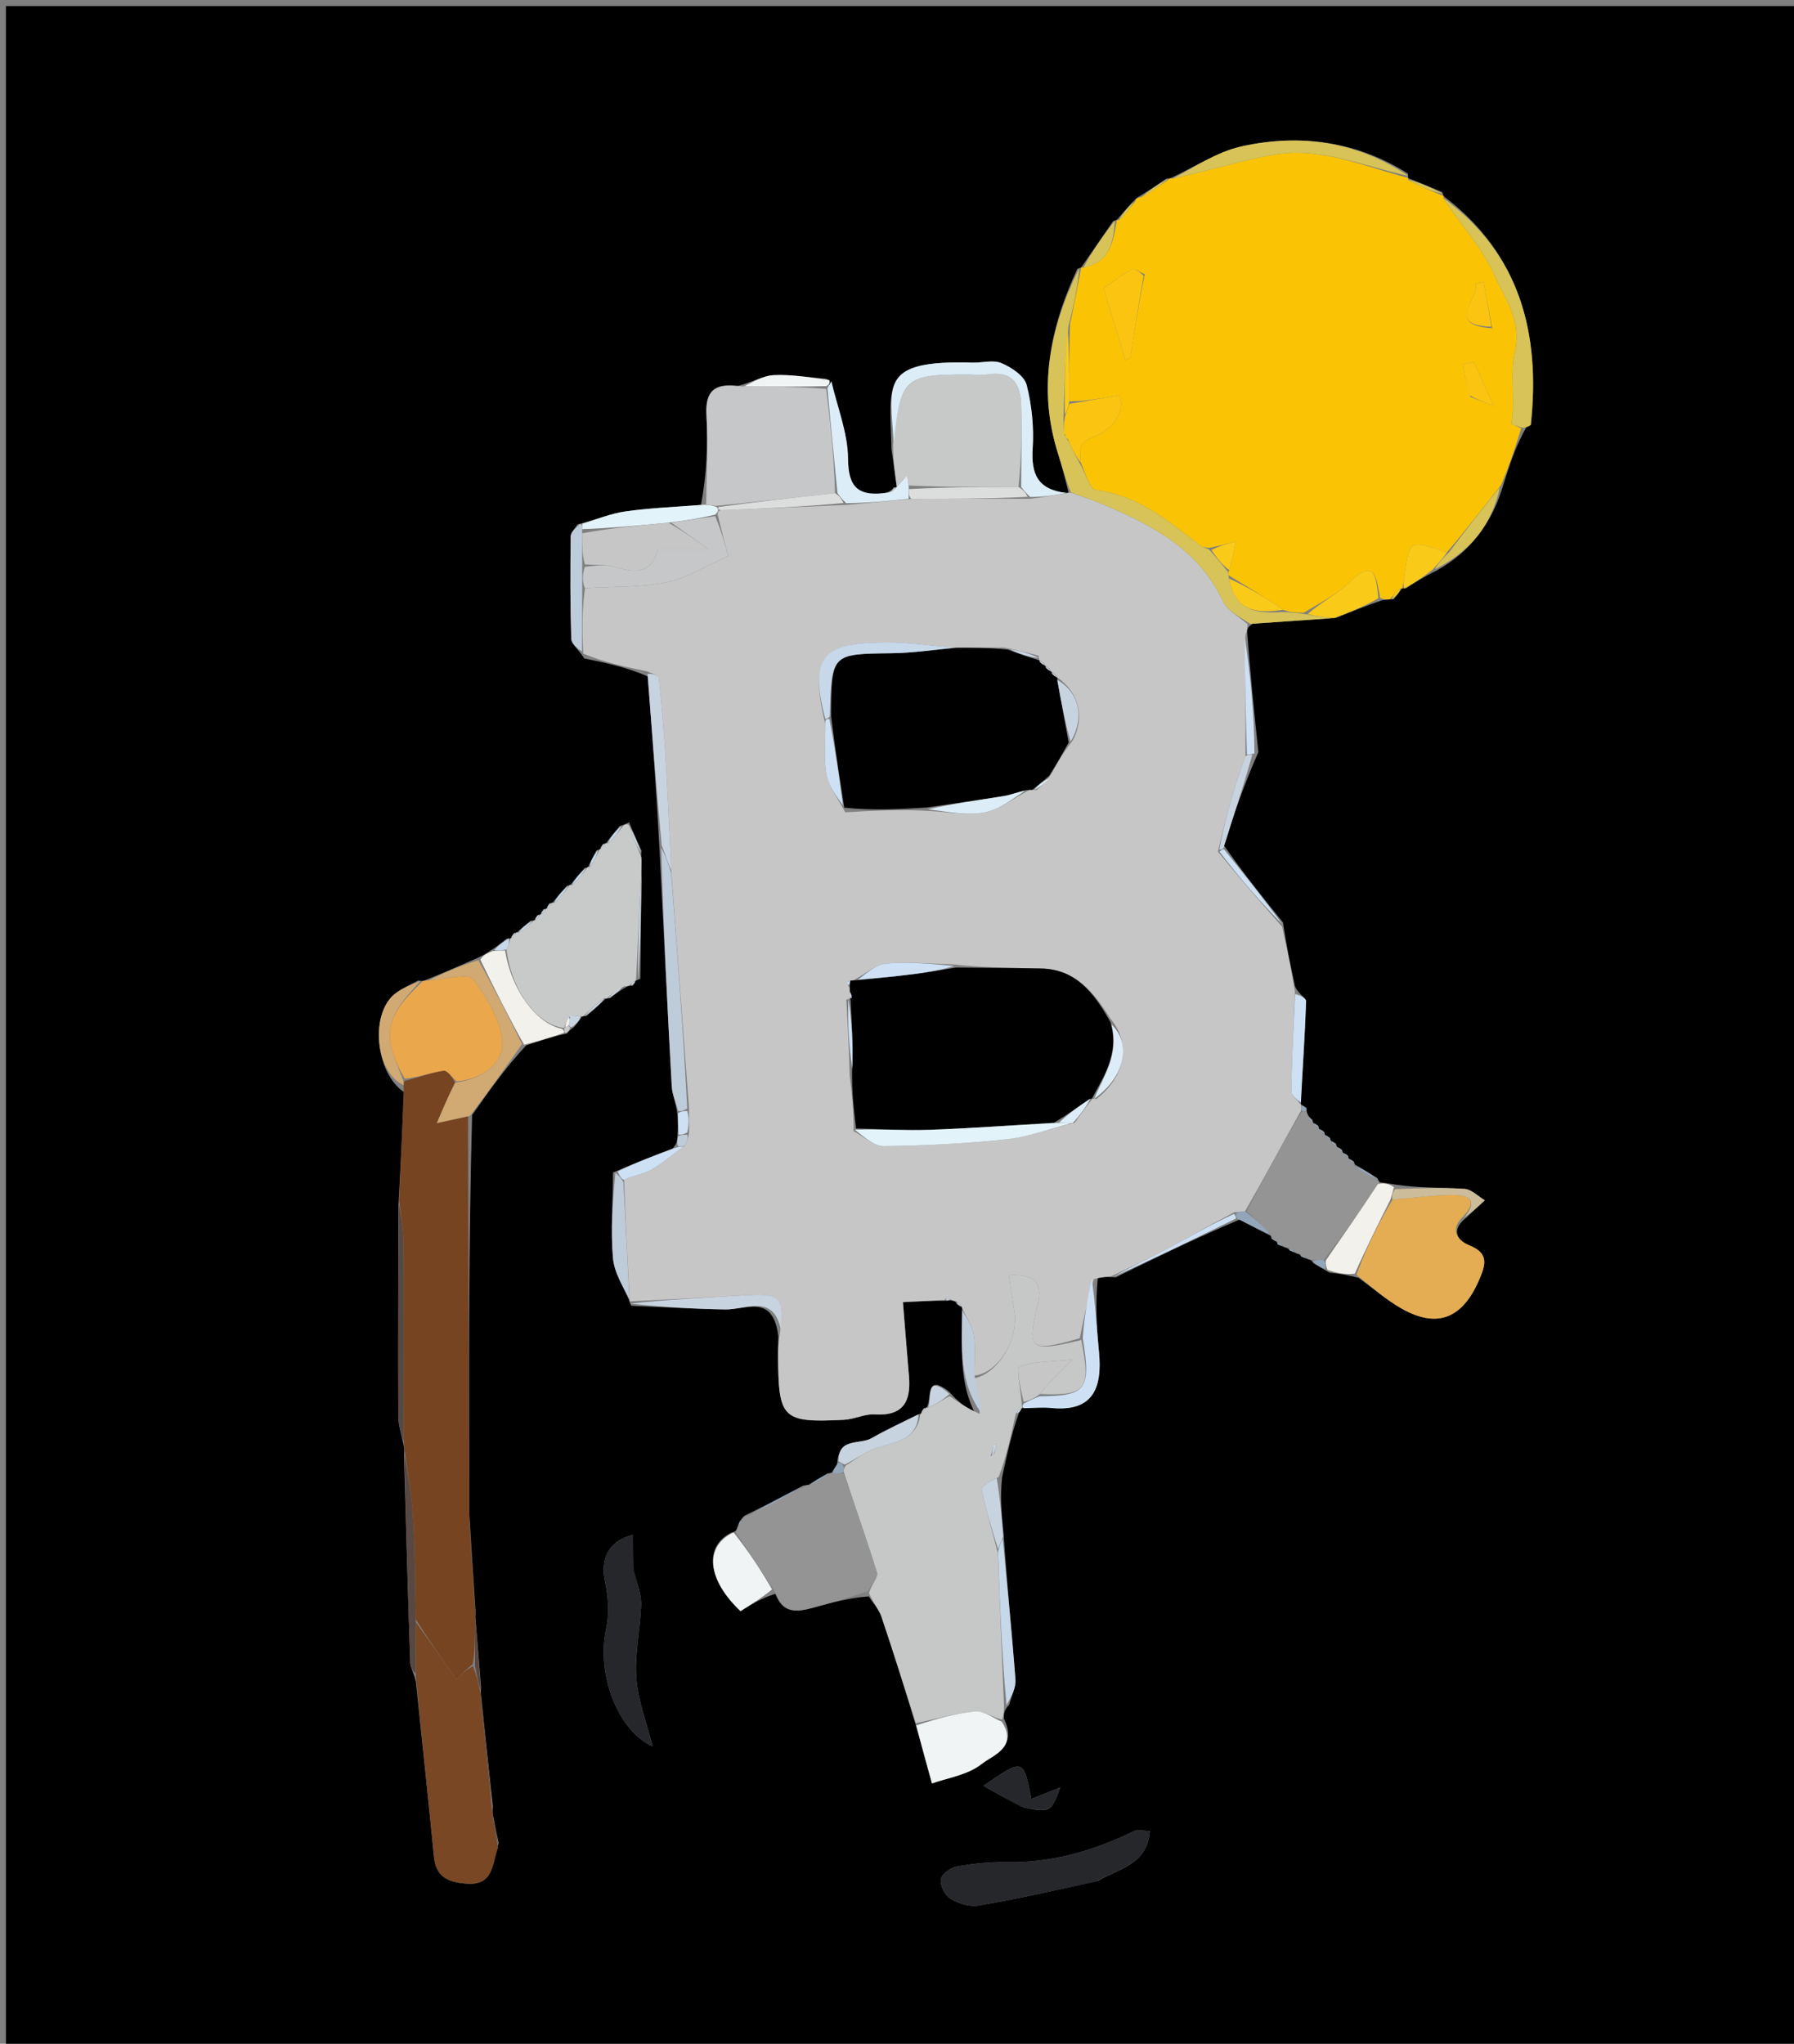<svg version="1.1" id="Layer_1" xmlns="http://www.w3.org/2000/svg" xmlns:xlink="http://www.w3.org/1999/xlink" x="0px" y="0px"
	 width="100%" viewBox="0 0 302 344" enable-background="new 0 0 302 344" xml:space="preserve">
<rect x="0" y="0" width="302" height="344" fill="#808080" stroke="none"/>
<path fill="#000000" opacity="1" stroke="none" 
	d="
M1,134 
	C1,89.35 1,45.201 1,1.026 
	C101.611,1.026 202.221,1.026 302.916,1.026 
	C302.916,115.566 302.916,230.132 302.916,344.849 
	C202.333,344.849 101.667,344.849 1,344.849 
	C1,274.779 1,204.639 1,134 
M215.105,209.485 
	C215.397,209.594 215.689,209.702 216.402,209.992 
	C216.402,209.992 216.86,210.024 217.092,210.483 
	C217.388,210.603 217.685,210.723 218.374,211.023 
	C218.374,211.023 218.806,211.037 219.056,211.518 
	C219.37,211.636 219.685,211.755 220.389,212.032 
	C220.389,212.032 220.81,212.047 221.109,212.617 
	C221.785,213.023 222.462,213.43 223.807,214.199 
	C225.256,214.372 226.705,214.546 228.73,215.095 
	C231.092,216.809 233.326,218.747 235.841,220.194 
	C241.881,223.668 246.188,221.971 249.001,215.408 
	C250.074,212.905 250.725,210.955 247.309,209.595 
	C245.577,208.906 243.988,207.19 246.837,204.941 
	C247.877,203.969 248.918,202.997 249.959,202.025 
	C248.817,201.355 247.709,200.185 246.528,200.106 
	C242.725,199.852 238.895,200 234.762,199.37 
	C233.856,199.223 232.95,199.076 232.151,198.965 
	C232.151,198.965 232.194,198.86 231.85,198.286 
	C230.58,197.491 229.311,196.695 228.02,195.974 
	C228.02,195.974 228.096,195.989 227.893,195.489 
	C227.598,195.296 227.303,195.103 227.008,194.991 
	C227.008,194.991 227.089,194.988 226.903,194.48 
	C226.605,194.292 226.308,194.104 226.009,193.992 
	C226.009,193.992 226.085,193.99 225.886,193.496 
	C225.593,193.309 225.3,193.122 225.001,192.999 
	C225.001,192.999 225.064,192.99 224.888,192.489 
	C224.596,192.304 224.304,192.119 224.002,191.998 
	C224.002,191.998 224.066,191.99 223.868,191.5 
	C223.582,191.305 223.296,191.11 223.009,190.99 
	C223.009,190.99 223.083,190.987 222.894,190.483 
	C222.599,190.29 222.305,190.097 222.01,189.99 
	C222.01,189.99 222.095,189.987 221.914,189.471 
	C221.614,189.279 221.314,189.086 221.009,188.988 
	C221.009,188.988 221.104,188.99 220.911,188.465 
	C220.621,188.236 220.331,188.007 220.048,187.389 
	C220.048,187.389 219.909,187.026 219.952,186.486 
	C219.666,186.286 219.38,186.087 219.012,185.912 
	C219.012,185.912 219.028,185.996 218.961,185.136 
	C219.292,179.602 219.679,174.07 219.868,168.531 
	C219.886,167.995 218.68,167.417 218.01,166.045 
	C217.29,162.697 216.571,159.348 215.987,155.281 
	C212.674,151.175 209.361,147.069 205.978,142.214 
	C207.688,137.163 209.399,132.112 211.831,126.595 
	C211.152,120.081 210.473,113.568 209.957,106.399 
	C209.973,105.949 209.988,105.499 210.929,104.97 
	C215.332,104.667 219.735,104.364 224.889,104.009 
	C227.275,103.038 229.662,102.067 232.699,101.015 
	C233.13,100.958 233.561,100.9 234.593,100.874 
	C235.092,100.267 235.591,99.66 236.012,99.021 
	C236.012,99.021 236.053,99.094 236.736,98.998 
	C238.179,98.054 239.622,97.11 241.793,96.053 
	C247.463,92.913 251.169,88.239 253.166,81.284 
	C254.136,78.227 255.105,75.169 256.918,71.951 
	C257.189,71.785 257.679,71.643 257.7,71.451 
	C259.334,56.134 255.887,42.744 242.996,33.005 
	C242.996,33.005 243.035,32.995 242.779,32.332 
	C240.862,31.523 238.945,30.715 237.02,29.979 
	C237.02,29.979 237.092,29.961 236.997,29.218 
	C228.341,23.743 218.838,22.488 209.079,24.622 
	C204.859,25.544 201.011,28.17 197.009,30.011 
	C197.009,30.011 197.022,29.997 196.322,30.087 
	C194.823,31.108 193.324,32.129 191.481,33.23 
	C191.26,33.365 191.147,33.562 190.544,34.118 
	C189.693,35.083 188.841,36.049 188.008,37.008 
	C188.008,37.008 188.014,36.989 187.375,37.23 
	C185.582,39.827 183.79,42.424 182.01,45.009 
	C182.01,45.009 182.021,44.995 181.351,45.279 
	C176.691,55.257 174.666,65.504 178.106,76.336 
	C178.783,78.468 179.323,80.644 179.861,82.873 
	C179.861,82.873 179.905,82.961 179.129,82.965 
	C174.603,82.403 173.572,79.696 173.838,75.466 
	C174.061,71.922 173.704,68.217 172.821,64.784 
	C172.43,63.267 170.277,61.841 168.602,61.126 
	C167.203,60.529 165.334,61.084 163.676,61.035 
	C147.988,60.571 149.852,64.687 150.076,75.662 
	C150.374,77.753 150.672,79.844 150.972,81.976 
	C150.972,81.976 150.935,81.972 150.427,82.071 
	C150.244,82.354 150.06,82.636 149.026,82.98 
	C144.451,83.707 142.795,82.082 142.753,77.169 
	C142.716,72.827 140.957,68.499 139.209,63.763 
	C136.221,63.522 133.22,63.004 130.25,63.145 
	C128.442,63.231 126.682,64.332 124.052,65.002 
	C120.174,64.403 118.695,65.919 118.927,69.942 
	C119.215,74.92 118.921,79.932 118.01,84.988 
	C113.778,85.327 109.522,85.489 105.324,86.073 
	C102.845,86.417 100.459,87.43 97.22,88.266 
	C96.818,88.94 96.074,89.609 96.066,90.287 
	C95.996,96.03 95.981,101.778 96.168,107.517 
	C96.197,108.405 97.336,109.257 98.368,110.831 
	C101.896,111.555 105.424,112.279 109.058,113.863 
	C109.761,123.249 110.465,132.636 111.019,142.918 
	C111.693,156.22 112.339,169.524 113.082,182.823 
	C113.161,184.239 113.805,185.624 114.069,187.809 
	C114.117,188.864 114.164,189.92 114.015,191.617 
	C113.973,192.062 113.931,192.507 113.229,193.316 
	C110.135,194.501 107.041,195.686 103.205,197.346 
	C103.154,202.146 102.779,206.974 103.184,211.735 
	C103.398,214.254 104.971,216.657 105.988,219.046 
	C105.988,219.046 105.902,219.057 106.277,219.781 
	C111.54,219.999 116.802,220.313 122.068,220.401 
	C125.606,220.461 130.108,217.725 131.015,224.861 
	C131.004,226.022 130.977,227.183 130.983,228.344 
	C131.04,238.817 131.707,239.493 142.053,238.979 
	C143.806,238.891 145.56,237.958 147.272,238.065 
	C152.084,238.368 153.375,235.85 153.017,231.666 
	C152.663,227.523 152.338,223.378 151.995,219.168 
	C154.751,219.03 156.888,218.924 159.507,218.93 
	C159.507,218.93 159.985,218.796 160.443,218.961 
	C160.443,218.961 160.928,219.014 161.091,219.525 
	C161.383,219.717 161.675,219.91 161.98,220.028 
	C161.98,220.028 161.908,220.048 161.989,220.965 
	C161.911,226.836 161.42,232.779 164.223,238.028 
	C162.764,237.012 161.306,235.996 159.797,234.279 
	C155.609,230.919 156.938,235.674 155.965,236.961 
	C155.965,236.961 155.967,236.884 155.459,237.074 
	C155.276,237.375 155.094,237.676 154.985,237.987 
	C154.985,237.987 154.947,237.923 154.29,238.2 
	C151.761,239.48 149.175,240.66 146.722,242.07 
	C144.764,243.195 141.067,241.917 140.928,246.516 
	C140.581,246.99 140.235,247.464 139.968,247.949 
	C139.968,247.949 139.947,247.872 139.282,248.019 
	C138.164,248.666 137.046,249.314 135.994,249.988 
	C135.994,249.988 135.968,249.922 135.226,250.049 
	C132.109,251.691 128.991,253.332 125.418,255.083 
	C125.122,255.262 124.975,255.524 124.509,256.071 
	C124.397,256.364 124.286,256.656 123.994,257.404 
	C123.994,257.404 123.872,257.878 123.087,257.978 
	C118.436,260.339 119.106,265.931 124.656,271.178 
	C126.419,270.08 128.177,268.986 130.616,268.24 
	C131.684,271.693 134.211,271.328 136.854,270.608 
	C139.882,269.784 142.903,268.934 146.25,268.708 
	C146.974,269.834 147.96,270.871 148.376,272.101 
	C150.391,278.052 152.253,284.055 154.294,290.796 
	C155.139,293.849 155.983,296.902 156.89,300.182 
	C159.393,299.274 162.911,298.782 165.298,296.875 
	C167.084,295.447 171.408,294.151 168.993,289.273 
	C168.997,288.531 169.001,287.789 169.871,286.963 
	C170.25,285.537 171.043,284.08 170.938,282.69 
	C170.344,274.792 169.535,266.911 168.944,258.181 
	C168.636,255.13 168.329,252.078 168.69,248.661 
	C169.455,245.097 170.219,241.533 171.5,237.857 
	C171.696,237.572 171.891,237.286 172.017,236.999 
	C172.017,236.999 172.025,237.068 172.92,236.987 
	C174.234,236.977 175.562,236.844 176.861,236.979 
	C184.123,237.732 185.558,233.494 185.004,227.609 
	C184.609,223.422 184.374,219.219 184.806,215.005 
	C185.541,214.95 186.275,214.896 187.808,214.993 
	C194.558,211.694 201.308,208.396 208.72,205.252 
	C210.463,206.207 212.205,207.162 213.967,208.034 
	C213.967,208.034 213.883,208.025 214.088,208.53 
	C214.387,208.721 214.686,208.913 214.981,209.016 
	C214.981,209.016 214.893,209.026 215.105,209.485 
M91.989,152.989 
	C91.989,152.989 91.978,152.888 91.464,153.078 
	C91.264,153.375 91.065,153.673 90.982,153.986 
	C90.982,153.986 90.966,153.869 90.447,154.057 
	C90.25,154.359 90.054,154.661 89.971,154.977 
	C89.971,154.977 89.936,154.869 89.297,155.007 
	C88.502,155.656 87.708,156.304 86.99,156.988 
	C86.99,156.988 86.984,156.904 86.471,157.089 
	C86.275,157.386 86.078,157.683 85.977,157.986 
	C85.977,157.986 85.948,157.895 85.294,158.006 
	C84.478,158.66 83.662,159.313 82.273,160.197 
	C81.772,160.527 81.27,160.857 80.088,161.37 
	C77.335,162.578 74.581,163.786 71.461,165.033 
	C71.461,165.033 71.12,165.174 70.374,165.048 
	C69.119,165.744 67.769,166.312 66.626,167.16 
	C62.229,170.423 63.122,180.527 68.012,183.824 
	C67.737,189.898 67.462,195.973 67.07,202.97 
	C67.047,214.795 66.99,226.619 67.046,238.443 
	C67.053,240.01 67.639,241.575 68.017,243.583 
	C68.017,243.583 68.107,244.021 68.004,244.949 
	C68.343,256.624 68.667,268.3 69.059,279.973 
	C69.084,280.706 69.645,281.421 70.006,283.025 
	C71.028,292.845 72.086,302.662 73.051,312.489 
	C73.378,315.819 75.212,316.744 78.352,317.033 
	C83.231,317.483 82.794,313.687 83.947,310.214 
	C83.638,308.768 83.328,307.322 82.958,305.427 
	C82.958,305.427 82.867,304.984 82.972,304.072 
	C82.327,297.988 81.681,291.904 80.976,285.407 
	C80.976,285.407 80.887,284.999 80.986,284.082 
	C80.671,280.038 80.357,275.994 80,271.993 
	C80,271.993 80.06,271.991 80.04,271.058 
	C79.705,265.98 79.369,260.901 79.004,254.908 
	C78.931,232.575 78.859,210.242 79.477,187.679 
	C82.278,183.694 85.079,179.709 88.57,175.96 
	C90.701,175.25 92.831,174.541 95.484,173.936 
	C95.678,173.656 95.871,173.376 96.616,172.875 
	C97.117,172.276 97.617,171.677 98.006,171.03 
	C98.006,171.03 98.077,171.129 98.729,170.993 
	C99.86,170.02 100.99,169.046 102.019,168.02 
	C102.019,168.02 102.066,168.123 102.714,168.002 
	C103.533,167.35 104.352,166.698 105.601,166.028 
	C105.601,166.028 105.998,165.86 106.532,165.912 
	C106.726,165.622 106.92,165.333 107.019,165.012 
	C107.019,165.012 107.062,165.102 107.792,164.723 
	C107.867,158.121 107.942,151.519 108.001,144.448 
	C108.001,144.448 107.85,144.003 107.991,143.193 
	C107.338,141.758 106.684,140.323 105.894,138.395 
	C105.591,138.569 105.288,138.742 104.309,139.047 
	C103.507,140.015 102.705,140.982 101.988,141.977 
	C101.988,141.977 101.98,141.888 101.476,142.09 
	C101.289,142.389 101.102,142.688 100.991,142.996 
	C100.991,142.996 100.964,142.924 100.37,143.188 
	C99.88,144.111 99.391,145.034 98.987,145.991 
	C98.987,145.991 98.953,145.906 98.376,146.155 
	C97.554,147.088 96.732,148.022 95.991,148.993 
	C95.991,148.993 95.955,148.911 95.377,149.156 
	C94.553,150.087 93.729,151.018 92.986,151.984 
	C92.986,151.984 92.98,151.896 92.464,152.079 
	C92.272,152.379 92.08,152.679 91.989,152.989 
M184.828,316.572 
	C188.284,314.522 193.139,313.916 193.573,308.178 
	C192.454,308.178 191.532,307.909 190.892,308.22 
	C184.104,311.52 177.059,313.571 169.417,313.431 
	C166.623,313.379 163.787,313.675 161.037,314.18 
	C159.994,314.371 158.48,315.513 158.371,316.372 
	C158.24,317.403 159.108,319.058 160.037,319.607 
	C161.387,320.404 163.269,320.983 164.766,320.727 
	C171.241,319.623 177.659,318.182 184.828,316.572 
M106.551,264.086 
	C106.551,262.195 106.551,260.304 106.551,258.337 
	C102.408,259.375 101.013,262.364 101.866,266.329 
	C102.412,268.866 102.573,271.706 102.024,274.218 
	C100.383,281.729 103.965,291.309 109.862,293.942 
	C108.893,290.085 107.409,286.311 107.121,282.447 
	C106.818,278.377 107.807,274.226 107.929,270.101 
	C107.981,268.351 107.262,266.578 106.551,264.086 
M172.341,304.221 
	C176.74,305.124 176.982,304.993 178.48,300.864 
	C176.874,301.496 175.278,302.124 173.616,302.779 
	C172.287,295.965 172.287,295.965 165.559,300.57 
	C167.799,301.857 169.702,302.95 172.341,304.221 
z"/>
<path fill="#C6C6C6" opacity="1" stroke="none" 
	d="
M108.951,113.002 
	C105.424,112.279 101.896,111.555 98.177,110.012 
	C97.994,105.796 98.002,102.399 98.473,99.001 
	C103.364,98.721 107.879,98.877 112.192,98.019 
	C115.44,97.372 118.429,95.425 122.587,93.592 
	C122.243,92.293 121.52,89.566 120.806,86.582 
	C120.843,86.158 120.871,85.989 121.371,85.879 
	C128.573,85.611 135.304,85.285 142.475,84.981 
	C146.264,84.654 149.611,84.306 153.43,83.972 
	C160.284,83.965 166.664,83.942 173.461,83.947 
	C175.886,83.636 177.895,83.299 179.905,82.961 
	C179.905,82.961 179.861,82.873 180.255,82.926 
	C182.473,83.673 184.326,84.304 186.118,85.075 
	C194.232,88.565 201.853,92.593 205.871,101.216 
	C206.606,102.793 208.594,103.786 210.004,105.049 
	C209.988,105.499 209.973,105.949 209.643,107.027 
	C209.522,114.11 209.716,120.563 209.658,127.281 
	C208.709,129.839 207.98,132.124 207.325,134.43 
	C206.516,137.277 205.768,140.143 205.029,143.347 
	C208.66,147.796 212.255,151.898 215.851,155.999 
	C216.571,159.348 217.29,162.697 217.995,166.927 
	C217.752,173.083 217.45,178.356 217.379,183.631 
	C217.369,184.412 218.451,185.207 219.028,185.996 
	C219.028,185.996 219.012,185.912 219.034,186.196 
	C219.067,186.679 219.078,186.878 218.817,187.289 
	C215.648,192.954 212.751,198.406 209.568,203.901 
	C208.897,203.969 208.512,203.993 207.762,204.048 
	C203.565,206.234 199.768,208.458 195.886,210.523 
	C192.984,212.068 189.972,213.409 187.01,214.841 
	C186.275,214.896 185.541,214.95 184.16,215.279 
	C183.011,218.699 182.508,221.845 181.759,225.256 
	C173.363,227.653 172.818,227.213 174.683,219.548 
	C175.611,215.73 174.076,214.428 169.85,214.654 
	C170.179,216.871 170.422,218.783 170.75,220.68 
	C171.548,225.287 168.165,231.042 164.043,231.538 
	C164.02,228.959 164.28,226.792 163.925,224.731 
	C163.644,223.102 162.608,221.604 161.908,220.048 
	C161.908,220.048 161.98,220.028 161.866,219.827 
	C161.477,219.423 161.203,219.218 160.928,219.014 
	C160.928,219.014 160.443,218.961 160.115,218.752 
	C159.461,218.373 159.207,218.465 159.024,218.817 
	C156.888,218.924 154.751,219.03 151.995,219.168 
	C152.338,223.378 152.663,227.523 153.017,231.666 
	C153.375,235.85 152.084,238.368 147.272,238.065 
	C145.56,237.958 143.806,238.891 142.053,238.979 
	C131.707,239.493 131.04,238.817 130.983,228.344 
	C130.977,227.183 131.004,226.022 131.334,224.122 
	C131.954,218.321 131.175,217.663 125.68,217.997 
	C119.09,218.397 112.495,218.708 105.902,219.057 
	C105.902,219.057 105.988,219.046 105.982,218.643 
	C105.633,211.812 105.289,205.383 105.055,198.592 
	C106.653,197.81 108.288,197.651 109.595,196.912 
	C111.542,195.811 113.258,194.301 115.298,192.794 
	C115.682,192.087 115.84,191.55 115.999,190.613 
	C115.996,189.143 115.993,188.075 115.99,186.578 
	C114.992,173.102 113.992,160.055 112.998,146.554 
	C112.675,139.677 112.391,133.253 111.999,126.835 
	C111.738,122.564 111.376,118.296 110.893,114.045 
	C110.846,113.629 109.627,113.347 108.951,113.002 
M175.742,111.623 
	C175.445,111.432 175.148,111.242 174.941,111.048 
	C174.941,111.048 174.926,111.137 174.838,110.371 
	C173.197,109.922 171.556,109.472 169.033,109.004 
	C166.391,109.014 163.749,109.023 160.179,109.001 
	C156.569,108.689 152.956,108.101 149.347,108.118 
	C139.529,108.167 135.85,109.627 138.959,121.936 
	C138.973,124.745 138.635,127.617 139.116,130.344 
	C139.465,132.323 140.896,134.112 142.3,136.726 
	C146.848,136.46 151.395,136.194 156.54,136.506 
	C159.616,136.636 162.794,137.299 165.737,136.736 
	C168.295,136.246 170.588,134.37 173.363,132.926 
	C173.363,132.926 173.77,132.945 174.471,132.997 
	C175.307,132.301 176.143,131.604 177.007,130.199 
	C177.969,128.456 178.931,126.713 180.567,124.661 
	C182.677,120.735 181.621,116.518 177.979,114.024 
	C177.979,114.024 177.975,114.099 177.74,113.631 
	C177.462,113.428 177.184,113.226 176.98,113.022 
	C176.98,113.022 176.974,113.096 176.746,112.619 
	C176.459,112.424 176.172,112.229 175.969,112.029 
	C175.969,112.029 175.964,112.113 175.742,111.623 
M143.073,168.035 
	C143.073,168.035 143.166,168.047 142.468,168.256 
	C142.689,172.199 142.909,176.142 143.023,180.907 
	C143.385,183.917 143.747,186.926 143.694,190.382 
	C145.385,191.269 147.084,192.926 148.766,192.909 
	C155.662,192.837 162.577,192.489 169.435,191.765 
	C173.091,191.38 176.644,190.02 180.902,188.976 
	C181.901,187.591 182.9,186.206 183.913,184.914 
	C183.913,184.914 183.821,184.899 184.567,184.981 
	C189.41,181.219 190.523,175.679 186.886,171.396 
	C184.15,167.021 181.037,163.134 175.26,163.014 
	C170.489,162.914 165.715,162.908 160.334,162.311 
	C156.61,162.227 152.856,161.836 149.174,162.188 
	C147.383,162.359 145.725,163.919 143.6,165.023 
	C143.6,165.023 143.158,165.05 142.799,165.201 
	C142.695,165.276 142.591,165.351 142.488,165.425 
	C142.632,165.611 142.777,165.797 143.073,166.37 
	C143.073,166.37 143.059,166.785 143.01,167.458 
	C143.033,167.681 143.056,167.905 143.073,168.035 
z"/>
<path fill="#FAC405" opacity="1" stroke="none" 
	d="
M256.075,72.112 
	C255.105,75.169 254.136,78.227 252.666,81.682 
	C249.424,85.706 246.681,89.333 243.569,92.962 
	C237.205,90.837 237.209,90.837 236.41,97.174 
	C236.329,97.819 236.174,98.454 236.053,99.094 
	C236.053,99.094 236.012,99.021 235.736,99.053 
	C234.97,99.671 234.481,100.257 233.992,100.842 
	C233.561,100.9 233.13,100.958 232.358,100.659 
	C231.64,97.107 231.493,93.883 227.258,97.939 
	C225.104,100.002 222.328,101.416 219.451,103.136 
	C218.05,103.106 217.031,103.063 215.996,102.635 
	C212.948,100.503 209.915,98.756 206.826,96.832 
	C206.77,96.655 206.744,96.285 206.936,95.957 
	C207.432,94.134 207.736,92.637 208.04,91.141 
	C206.649,91.516 205.258,91.89 203.51,92.216 
	C202.827,92.094 202.428,92.118 202.189,91.933 
	C196.821,87.797 191.665,83.391 184.475,82.471 
	C183.447,82.339 182.743,79.679 181.922,77.823 
	C181.784,75.719 181.445,74.536 184.02,73.59 
	C188.289,72.022 189.444,68.073 188.334,66.541 
	C185.028,67.116 182.52,67.552 180.009,67.539 
	C179.999,63.052 179.993,59.014 180.12,54.62 
	C180.843,51.175 181.432,48.085 182.021,44.995 
	C182.021,44.995 182.01,45.009 182.38,45.05 
	C187.092,44.072 187.406,40.435 188.014,36.989 
	C188.014,36.989 188.008,37.008 188.384,37.053 
	C189.555,36.006 190.349,34.914 191.142,33.822 
	C191.147,33.562 191.26,33.365 192.045,33.21 
	C194.081,32.125 195.551,31.061 197.022,29.997 
	C197.022,29.997 197.009,30.011 197.397,30.06 
	C199.356,29.69 200.919,29.24 202.499,28.857 
	C206.568,27.87 210.604,26.65 214.728,25.999 
	C222.583,24.758 229.735,28.062 237.092,29.961 
	C237.092,29.961 237.02,29.979 237.069,30.3 
	C239.09,31.412 241.063,32.204 243.035,32.995 
	C243.035,32.995 242.996,33.005 242.968,33.357 
	C245.864,37.833 249.505,41.643 251.497,46.177 
	C253.26,50.19 256.294,53.794 254.96,59.472 
	C254.175,62.816 255.056,67.266 254.445,71.229 
	C254.413,71.435 255.506,71.814 256.075,72.112 
M251.103,55.255 
	C251.181,55.301 251.259,55.348 251.337,55.394 
	C251.225,55.262 251.113,55.131 250.999,54.177 
	C250.578,51.933 250.158,49.689 249.737,47.445 
	C249.284,47.558 248.832,47.671 248.379,47.784 
	C249.123,50.228 243.096,54.668 251.103,55.255 
M192.711,46.165 
	C191.969,45.859 190.99,45.092 190.528,45.33 
	C188.892,46.171 187.433,47.356 185.76,48.512 
	C186.86,52.123 188.152,56.369 189.445,60.615 
	C189.73,60.479 190.015,60.343 190.3,60.208 
	C190.982,55.701 191.664,51.194 192.711,46.165 
M247.521,66.809 
	C248.429,67.159 249.337,67.51 251.466,68.332 
	C249.975,65.034 249.042,62.97 248.11,60.906 
	C247.497,61.057 246.885,61.208 246.273,61.358 
	C246.553,62.967 246.834,64.575 247.521,66.809 
z"/>
<path fill="#C6C7C7" opacity="1" stroke="none" 
	d="
M164.06,231.997 
	C168.165,231.042 171.548,225.287 170.75,220.68 
	C170.422,218.783 170.179,216.871 169.85,214.654 
	C174.076,214.428 175.611,215.73 174.683,219.548 
	C172.818,227.213 173.363,227.653 182.025,225.547 
	C183.694,233.919 182.848,234.978 175.003,234.64 
	C176.487,232.812 177.97,231.355 180.531,228.838 
	C176.763,229.222 173.996,229.123 171.614,230.032 
	C171.062,230.243 171.824,233.895 171.991,236.239 
	C172.009,236.7 172.017,236.884 172.025,237.068 
	C172.025,237.068 172.017,236.999 171.848,237.139 
	C171.412,237.473 171.181,237.703 170.984,237.969 
	C170.219,241.533 169.455,245.097 168.118,248.594 
	C166.744,249.271 165.156,250.171 165.268,250.731 
	C165.963,254.201 167.04,257.594 167.986,261.477 
	C168.323,270.31 168.664,278.679 169.005,287.048 
	C169.001,287.789 168.997,288.531 168.692,289.44 
	C166.982,289.048 165.511,287.906 164.176,288.047 
	C160.808,288.403 157.501,289.337 154.169,290.04 
	C152.253,284.055 150.391,278.052 148.376,272.101 
	C147.96,270.871 146.974,269.834 146.286,268.11 
	C146.79,266.568 147.858,265.439 147.633,264.709 
	C145.901,259.099 143.919,253.567 142.032,247.749 
	C142.063,247.313 142.077,247.139 142.345,246.712 
	C143.967,245.636 145.263,244.641 146.719,244.026 
	C149.979,242.652 154.349,242.867 154.947,237.923 
	C154.947,237.923 154.985,237.987 155.181,237.861 
	C155.574,237.451 155.771,237.168 155.967,236.884 
	C155.967,236.884 155.965,236.961 156.256,236.934 
	C157.647,236.265 158.747,235.622 159.847,234.98 
	C161.306,235.996 162.764,237.012 164.896,237.965 
	C165.066,235.933 164.563,233.965 164.06,231.997 
M167.372,244.647 
	C167.501,244.149 167.63,243.651 167.759,243.153 
	C167.584,243.115 167.41,243.078 167.235,243.04 
	C167.147,243.688 167.058,244.335 166.728,245.104 
	C166.826,245.082 166.925,245.06 167.372,244.647 
z"/>
<path fill="#774421" opacity="1" stroke="none" 
	d="
M68.107,244.021 
	C68.107,244.021 68.017,243.583 68.004,242.88 
	C67.987,231.057 68.026,219.936 67.944,208.816 
	C67.927,206.558 67.451,204.304 67.187,202.048 
	C67.462,195.973 67.737,189.898 67.966,183.107 
	C67.92,182.39 67.964,181.906 68.344,181.885 
	C70.703,181.277 72.656,180.496 74.678,180.215 
	C75.316,180.126 76.14,181.375 76.62,182.226 
	C75.561,184.309 74.761,186.178 73.543,189.027 
	C76.084,188.485 77.435,188.197 78.787,187.909 
	C78.859,210.242 78.931,232.575 78.993,255.799 
	C79.342,261.79 79.701,266.891 80.06,271.991 
	C80.06,271.991 80,271.993 79.992,272.419 
	C79.971,275.231 79.958,277.617 79.612,280.067 
	C78.449,281.012 77.621,281.892 76.87,282.691 
	C74.446,279.283 72.214,276.143 69.984,272.55 
	C69.86,266.575 69.885,261.045 69.555,255.536 
	C69.324,251.683 68.607,247.858 68.107,244.021 
z"/>
<path fill="#C8C9C9" opacity="1" stroke="none" 
	d="
M104.985,138.916 
	C105.288,138.742 105.591,138.569 105.952,139.012 
	C106.624,141.086 107.237,142.545 107.85,144.003 
	C107.85,144.003 108.001,144.448 107.997,145.111 
	C107.683,152.216 107.373,158.659 107.062,165.102 
	C107.062,165.102 107.019,165.012 106.842,165.107 
	C106.364,165.342 106.141,165.561 105.998,165.86 
	C105.998,165.86 105.601,166.028 105.013,166.024 
	C103.639,166.721 102.852,167.422 102.066,168.123 
	C102.066,168.123 102.019,168.02 101.692,168.025 
	C100.269,169.063 99.173,170.096 98.077,171.129 
	C98.077,171.129 98.006,171.03 97.705,171.019 
	C96.926,171.013 96.448,171.019 95.736,171.196 
	C95.334,171.912 95.166,172.457 94.999,173.001 
	C95,173 95,173 94.616,172.973 
	C90.142,172.233 86.032,166.449 85.267,159.808 
	C85.651,159.043 85.799,158.469 85.948,157.895 
	C85.948,157.895 85.977,157.986 86.167,157.865 
	C86.567,157.464 86.775,157.184 86.984,156.904 
	C86.984,156.904 86.99,156.988 87.319,156.987 
	C88.411,156.281 89.173,155.575 89.936,154.869 
	C89.936,154.869 89.971,154.977 90.165,154.862 
	C90.561,154.454 90.764,154.162 90.966,153.869 
	C90.966,153.869 90.982,153.986 91.169,153.866 
	C91.564,153.461 91.771,153.175 91.978,152.888 
	C91.978,152.888 91.989,152.989 92.179,152.87 
	C92.573,152.465 92.776,152.181 92.98,151.896 
	C92.98,151.896 92.986,151.984 93.327,151.981 
	C94.43,150.956 95.193,149.934 95.955,148.911 
	C95.955,148.911 95.991,148.993 96.332,148.986 
	C97.433,147.955 98.193,146.931 98.953,145.906 
	C98.953,145.906 98.987,145.991 99.299,145.93 
	C100.062,144.887 100.513,143.905 100.964,142.924 
	C100.964,142.924 100.991,142.996 101.184,142.866 
	C101.578,142.453 101.779,142.17 101.98,141.888 
	C101.98,141.888 101.988,141.977 102.325,141.976 
	C103.437,140.955 104.211,139.936 104.985,138.916 
z"/>
<path fill="#C5C7C8" opacity="1" stroke="none" 
	d="
M118.878,84.929 
	C118.921,79.932 119.215,74.92 118.927,69.942 
	C118.695,65.919 120.174,64.403 124.849,65.035 
	C130.055,65.081 134.465,65.092 139.076,65.451 
	C139.846,71.528 140.415,77.259 140.565,83.006 
	C133.721,83.746 127.297,84.47 120.54,85.149 
	C119.764,85.046 119.321,84.987 118.878,84.929 
z"/>
<path fill="#794723" opacity="1" stroke="none" 
	d="
M69.982,273.003 
	C72.214,276.143 74.446,279.283 76.87,282.691 
	C77.621,281.892 78.449,281.012 79.631,280.448 
	C80.285,282.176 80.586,283.588 80.887,284.999 
	C80.887,284.999 80.976,285.407 80.979,286.086 
	C81.611,292.838 82.239,298.911 82.867,304.984 
	C82.867,304.984 82.958,305.427 82.971,306.044 
	C83.273,308.105 83.562,309.548 83.851,310.991 
	C82.794,313.687 83.231,317.483 78.352,317.033 
	C75.212,316.744 73.378,315.819 73.051,312.489 
	C72.086,302.662 71.028,292.845 69.999,282.122 
	C69.989,278.481 69.985,275.742 69.982,273.003 
z"/>
<path fill="#C7C9C9" opacity="1" stroke="none" 
	d="
M150.971,81.936 
	C150.672,79.844 150.374,77.753 150.333,74.934 
	C151.593,63.629 152.287,63.001 162.952,63.023 
	C164.108,63.026 165.287,63.175 166.416,63.004 
	C170.443,62.391 171.8,64.726 171.904,68.1 
	C172.047,72.719 171.921,77.346 171.452,81.971 
	C164.995,81.982 158.996,81.99 152.985,81.712 
	C152.878,80.962 152.783,80.499 152.687,80.036 
	C152.115,80.669 151.543,81.303 150.971,81.936 
z"/>
<path fill="#949494" opacity="1" stroke="none" 
	d="
M142.014,248.01 
	C143.919,253.567 145.901,259.099 147.633,264.709 
	C147.858,265.439 146.79,266.568 146.124,267.804 
	C142.903,268.934 139.882,269.784 136.854,270.608 
	C134.211,271.328 131.684,271.693 130.311,267.701 
	C127.962,264.067 125.917,260.972 123.872,257.878 
	C123.872,257.878 123.994,257.404 124.271,257.041 
	C124.749,256.44 124.892,256.17 124.977,255.87 
	C124.975,255.524 125.122,255.262 126.034,255.028 
	C129.756,253.29 132.862,251.606 135.968,249.922 
	C135.968,249.922 135.994,249.988 136.345,249.992 
	C137.78,249.288 138.864,248.58 139.947,247.872 
	C139.947,247.872 139.968,247.949 140.282,247.975 
	C141.069,248.004 141.542,248.007 142.014,248.01 
z"/>
<path fill="#E4AD53" opacity="1" stroke="none" 
	d="
M246.071,204.989 
	C243.988,207.19 245.577,208.906 247.309,209.595 
	C250.725,210.955 250.074,212.905 249.001,215.408 
	C246.188,221.971 241.881,223.668 235.841,220.194 
	C233.326,218.747 231.092,216.809 228.352,214.569 
	C229.999,210.013 232.023,205.983 234.415,201.922 
	C238.131,201.615 241.482,201.095 244.827,201.131 
	C248.302,201.168 248.227,202.866 246.071,204.989 
z"/>
<path fill="#949494" opacity="1" stroke="none" 
	d="
M209.853,203.858 
	C212.751,198.406 215.648,192.954 219.022,187.282 
	C219.499,187.062 219.909,187.026 219.909,187.026 
	C219.909,187.026 220.048,187.389 220.149,187.843 
	C220.535,188.528 220.819,188.759 221.104,188.99 
	C221.104,188.99 221.009,188.988 221.127,189.181 
	C221.528,189.578 221.812,189.783 222.095,189.987 
	C222.095,189.987 222.01,189.99 222.127,190.183 
	C222.524,190.58 222.804,190.784 223.083,190.987 
	C223.083,190.987 223.009,190.99 223.125,191.185 
	C223.516,191.584 223.791,191.787 224.066,191.99 
	C224.066,191.99 224.002,191.998 224.12,192.198 
	C224.513,192.595 224.789,192.793 225.064,192.99 
	C225.064,192.99 225.001,192.999 225.126,193.196 
	C225.529,193.592 225.807,193.791 226.085,193.99 
	C226.085,193.99 226.009,193.992 226.127,194.189 
	C226.526,194.587 226.807,194.788 227.089,194.988 
	C227.089,194.988 227.008,194.991 227.13,195.185 
	C227.533,195.582 227.815,195.786 228.096,195.989 
	C228.096,195.989 228.02,195.974 228.052,196.308 
	C229.454,197.382 230.824,198.121 232.194,198.86 
	C232.194,198.86 232.151,198.965 232.02,199.302 
	C228.992,203.805 226.095,207.97 222.802,212.085 
	C221.874,212.038 221.342,212.043 220.81,212.047 
	C220.81,212.047 220.389,212.032 220.049,211.747 
	C219.408,211.32 219.107,211.178 218.806,211.037 
	C218.806,211.037 218.374,211.023 218.036,210.742 
	C217.449,210.256 217.17,210.11 216.86,210.024 
	C216.86,210.024 216.402,209.992 216.052,209.72 
	C215.464,209.244 215.195,209.103 214.893,209.026 
	C214.893,209.026 214.981,209.016 214.864,208.821 
	C214.459,208.426 214.171,208.226 213.883,208.025 
	C213.883,208.025 213.967,208.034 213.934,207.767 
	C212.552,206.286 211.202,205.072 209.853,203.858 
z"/>
<path fill="#EBA74B" opacity="1" stroke="none" 
	d="
M76.88,182.012 
	C76.14,181.375 75.316,180.126 74.678,180.215 
	C72.656,180.496 70.703,181.277 68.158,181.558 
	C67.062,179.756 66.461,178.28 66.017,176.758 
	C64.481,171.49 67.923,168.378 71.12,165.174 
	C71.12,165.174 71.461,165.033 72.065,165.025 
	C75.068,164.887 78.799,163.744 79.616,164.818 
	C82.002,167.955 84.458,171.948 84.544,175.66 
	C84.622,179.064 80.985,181.696 76.88,182.012 
z"/>
<path fill="#25272B" opacity="1" stroke="none" 
	d="
M184.463,316.718 
	C177.659,318.182 171.241,319.623 164.766,320.727 
	C163.269,320.983 161.387,320.404 160.037,319.607 
	C159.108,319.058 158.24,317.403 158.371,316.372 
	C158.48,315.513 159.994,314.371 161.037,314.18 
	C163.787,313.675 166.623,313.379 169.417,313.431 
	C177.059,313.571 184.104,311.52 190.892,308.22 
	C191.532,307.909 192.454,308.178 193.573,308.178 
	C193.139,313.916 188.284,314.522 184.463,316.718 
z"/>
<path fill="#D7C357" opacity="1" stroke="none" 
	d="
M181.889,78.189 
	C182.743,79.679 183.447,82.339 184.475,82.471 
	C191.665,83.391 196.821,87.797 202.189,91.933 
	C202.428,92.118 202.827,92.094 203.571,92.531 
	C204.908,94.025 205.826,95.155 206.744,96.285 
	C206.744,96.285 206.77,96.655 206.85,97.211 
	C207.916,103.047 211.824,103.275 216.012,103.02 
	C217.031,103.063 218.05,103.106 219.747,103.369 
	C221.662,103.746 222.9,103.904 224.138,104.062 
	C219.735,104.364 215.332,104.667 210.466,105.009 
	C208.594,103.786 206.606,102.793 205.871,101.216 
	C201.853,92.593 194.232,88.565 186.118,85.075 
	C184.326,84.304 182.473,83.673 180.287,82.889 
	C179.323,80.644 178.783,78.468 178.106,76.336 
	C174.666,65.504 176.691,55.257 181.686,45.137 
	C181.432,48.085 180.843,51.175 179.852,54.892 
	C179.313,60.342 179.176,65.167 179.023,70.372 
	C179.048,71.514 179.091,72.275 179.209,73.256 
	C179.455,73.745 179.684,73.95 179.963,74.434 
	C180.599,75.915 181.244,77.052 181.889,78.189 
z"/>
<path fill="#25272B" opacity="1" stroke="none" 
	d="
M106.722,264.45 
	C107.262,266.578 107.981,268.351 107.929,270.101 
	C107.807,274.226 106.818,278.377 107.121,282.447 
	C107.409,286.311 108.893,290.085 109.862,293.942 
	C103.965,291.309 100.383,281.729 102.024,274.218 
	C102.573,271.706 102.412,268.866 101.866,266.329 
	C101.013,262.364 102.408,259.375 106.551,258.337 
	C106.551,260.304 106.551,262.195 106.722,264.45 
z"/>
<path fill="#F0F4F4" opacity="1" stroke="none" 
	d="
M154.232,290.418 
	C157.501,289.337 160.808,288.403 164.176,288.047 
	C165.511,287.906 166.982,289.048 168.653,289.809 
	C171.408,294.151 167.084,295.447 165.298,296.875 
	C162.911,298.782 159.393,299.274 156.89,300.182 
	C155.983,296.902 155.139,293.849 154.232,290.418 
z"/>
<path fill="#D7C357" opacity="1" stroke="none" 
	d="
M256.496,72.031 
	C255.506,71.814 254.413,71.435 254.445,71.229 
	C255.056,67.266 254.175,62.816 254.96,59.472 
	C256.294,53.794 253.26,50.19 251.497,46.177 
	C249.505,41.643 245.864,37.833 242.972,33.337 
	C255.887,42.744 259.334,56.134 257.7,71.451 
	C257.679,71.643 257.189,71.785 256.496,72.031 
z"/>
<path fill="#DCEDF7" opacity="1" stroke="none" 
	d="
M171.911,81.97 
	C171.921,77.346 172.047,72.719 171.904,68.1 
	C171.8,64.726 170.443,62.391 166.416,63.004 
	C165.287,63.175 164.108,63.026 162.952,63.023 
	C152.287,63.001 151.593,63.629 150.453,74.546 
	C149.852,64.687 147.988,60.571 163.676,61.035 
	C165.334,61.084 167.203,60.529 168.602,61.126 
	C170.277,61.841 172.43,63.267 172.821,64.784 
	C173.704,68.217 174.061,71.922 173.838,75.466 
	C173.572,79.696 174.603,82.403 179.517,82.963 
	C177.895,83.299 175.886,83.636 173.414,83.654 
	C172.605,82.88 172.258,82.425 171.911,81.97 
z"/>
<path fill="#D1A972" opacity="1" stroke="none" 
	d="
M76.62,182.226 
	C80.985,181.696 84.622,179.064 84.544,175.66 
	C84.458,171.948 82.002,167.955 79.616,164.818 
	C78.799,163.744 75.068,164.887 72.248,165.005 
	C74.581,163.786 77.335,162.578 80.527,161.628 
	C83.271,166.498 85.576,171.111 87.88,175.723 
	C85.079,179.709 82.278,183.694 79.132,187.794 
	C77.435,188.197 76.084,188.485 73.543,189.027 
	C74.761,186.178 75.561,184.309 76.62,182.226 
z"/>
<path fill="#F0F4F4" opacity="1" stroke="none" 
	d="
M123.48,257.928 
	C125.917,260.972 127.962,264.067 129.971,267.526 
	C128.177,268.986 126.419,270.08 124.656,271.178 
	C119.106,265.931 118.436,260.339 123.48,257.928 
z"/>
<path fill="#BECBD8" opacity="1" stroke="none" 
	d="
M112.992,147.009 
	C113.992,160.055 114.992,173.102 115.69,186.577 
	C114.988,187.011 114.588,187.017 114.188,187.024 
	C113.805,185.624 113.161,184.239 113.082,182.823 
	C112.339,169.524 111.693,156.22 111.32,142.73 
	C112.078,144.032 112.535,145.52 112.992,147.009 
z"/>
<path fill="#D7C357" opacity="1" stroke="none" 
	d="
M237.044,29.59 
	C229.735,28.062 222.583,24.758 214.728,25.999 
	C210.604,26.65 206.568,27.87 202.499,28.857 
	C200.919,29.24 199.356,29.69 197.39,30.066 
	C201.011,28.17 204.859,25.544 209.079,24.622 
	C218.838,22.488 228.341,23.743 237.044,29.59 
z"/>
<path fill="#F3F1EB" opacity="1" stroke="none" 
	d="
M88.225,175.842 
	C85.576,171.111 83.271,166.498 80.867,161.537 
	C81.27,160.857 81.772,160.527 82.924,160.088 
	C84.06,159.986 84.546,159.993 85.032,160 
	C86.032,166.449 90.142,172.233 94.612,173.182 
	C94.992,173.416 94.962,173.832 94.962,173.832 
	C92.831,174.541 90.701,175.25 88.225,175.842 
z"/>
<path fill="#DCEDF7" opacity="1" stroke="none" 
	d="
M150.971,81.956 
	C151.543,81.303 152.115,80.669 152.687,80.036 
	C152.783,80.499 152.878,80.962 152.981,82.039 
	C152.978,83.087 152.968,83.522 152.958,83.957 
	C149.611,84.306 146.264,84.654 142.436,84.69 
	C141.632,83.915 141.308,83.452 140.983,82.99 
	C140.415,77.259 139.846,71.528 139.295,65.339 
	C139.599,64.706 139.814,64.467 139.958,64.165 
	C140.957,68.499 142.716,72.827 142.753,77.169 
	C142.795,82.082 144.451,83.707 149.697,82.882 
	C150.556,82.513 150.746,82.243 150.935,81.972 
	C150.935,81.972 150.972,81.976 150.971,81.956 
z"/>
<path fill="#C8D3E0" opacity="1" stroke="none" 
	d="
M112.998,146.554 
	C112.535,145.52 112.078,144.032 111.395,142.283 
	C110.465,132.636 109.761,123.249 109.004,113.433 
	C109.627,113.347 110.846,113.629 110.893,114.045 
	C111.376,118.296 111.738,122.564 111.999,126.835 
	C112.391,133.253 112.675,139.677 112.998,146.554 
z"/>
<path fill="#F3F1EB" opacity="1" stroke="none" 
	d="
M223.198,212.135 
	C226.095,207.97 228.992,203.805 231.966,199.284 
	C232.95,199.076 233.856,199.223 234.663,199.834 
	C234.392,200.849 234.22,201.401 234.047,201.953 
	C232.023,205.983 229.999,210.013 228.064,214.382 
	C226.705,214.546 225.256,214.372 223.45,213.733 
	C223.128,212.89 223.163,212.513 223.198,212.135 
z"/>
<path fill="#C8D3E0" opacity="1" stroke="none" 
	d="
M106.089,219.419 
	C112.495,218.708 119.09,218.397 125.68,217.997 
	C131.175,217.663 131.954,218.321 131.42,223.675 
	C130.108,217.725 125.606,220.461 122.068,220.401 
	C116.802,220.313 111.54,219.999 106.089,219.419 
z"/>
<path fill="#CDE0F4" opacity="1" stroke="none" 
	d="
M175.003,235.01 
	C182.848,234.978 183.694,233.919 182.272,225.281 
	C182.508,221.845 183.011,218.699 183.79,215.288 
	C184.374,219.219 184.609,223.422 185.004,227.609 
	C185.558,233.494 184.123,237.732 176.861,236.979 
	C175.562,236.844 174.234,236.977 172.472,237.028 
	C172.017,236.884 172.009,236.7 172.329,236.252 
	C173.439,235.662 174.221,235.336 175.003,235.01 
z"/>
<path fill="#FACA19" opacity="1" stroke="none" 
	d="
M224.513,104.036 
	C222.9,103.904 221.662,103.746 220.129,103.356 
	C222.328,101.416 225.104,100.002 227.258,97.939 
	C231.493,93.883 231.64,97.107 232.033,100.699 
	C229.662,102.067 227.275,103.038 224.513,104.036 
z"/>
<path fill="#25272B" opacity="1" stroke="none" 
	d="
M171.973,304.132 
	C169.702,302.95 167.799,301.857 165.559,300.57 
	C172.287,295.965 172.287,295.965 173.616,302.779 
	C175.278,302.124 176.874,301.496 178.48,300.864 
	C176.982,304.993 176.74,305.124 171.973,304.132 
z"/>
<path fill="#C6D8EA" opacity="1" stroke="none" 
	d="
M169.438,287.005 
	C168.664,278.679 168.323,270.31 168.007,261.197 
	C168.287,259.976 168.543,259.5 168.799,259.023 
	C169.535,266.911 170.344,274.792 170.938,282.69 
	C171.043,284.08 170.25,285.537 169.438,287.005 
z"/>
<path fill="#E3F3FA" opacity="1" stroke="none" 
	d="
M118.444,84.958 
	C119.321,84.987 119.764,85.046 120.552,85.304 
	C120.897,85.504 120.898,85.821 120.898,85.821 
	C120.871,85.989 120.843,86.158 120.401,86.624 
	C117.653,87.272 115.319,87.622 112.528,87.972 
	C107.378,88.44 102.685,88.908 97.99,89.067 
	C98.002,88.553 98.017,88.348 98.031,88.142 
	C100.459,87.43 102.845,86.417 105.324,86.073 
	C109.522,85.489 113.778,85.327 118.444,84.958 
z"/>
<path fill="#CDE0F4" opacity="1" stroke="none" 
	d="
M187.409,214.917 
	C189.972,213.409 192.984,212.068 195.886,210.523 
	C199.768,208.458 203.565,206.234 207.73,204.317 
	C208.06,204.736 208.059,204.917 208.059,205.098 
	C201.308,208.396 194.558,211.694 187.409,214.917 
z"/>
<path fill="#BECBD8" opacity="1" stroke="none" 
	d="
M97.626,88.204 
	C98.017,88.348 98.002,88.553 97.999,89.451 
	C98.01,91.762 98.01,93.38 98.008,95.399 
	C98.008,96.867 98.009,97.934 98.01,99.001 
	C98.002,102.399 97.994,105.796 97.973,109.659 
	C97.336,109.257 96.197,108.405 96.168,107.517 
	C95.981,101.778 95.996,96.03 96.066,90.287 
	C96.074,89.609 96.818,88.94 97.626,88.204 
z"/>
<path fill="#594741" opacity="1" stroke="none" 
	d="
M69.984,272.55 
	C69.985,275.742 69.989,278.481 69.975,281.682 
	C69.645,281.421 69.084,280.706 69.059,279.973 
	C68.667,268.3 68.343,256.624 68.055,244.485 
	C68.607,247.858 69.324,251.683 69.555,255.536 
	C69.885,261.045 69.86,266.575 69.984,272.55 
z"/>
<path fill="#594741" opacity="1" stroke="none" 
	d="
M67.128,202.509 
	C67.451,204.304 67.927,206.558 67.944,208.816 
	C68.026,219.936 67.987,231.057 67.974,242.659 
	C67.639,241.575 67.053,240.01 67.046,238.443 
	C66.99,226.619 67.047,214.795 67.128,202.509 
z"/>
<path fill="#BECBD8" opacity="1" stroke="none" 
	d="
M104.945,198.955 
	C105.289,205.383 105.633,211.812 105.953,218.676 
	C104.971,216.657 103.398,214.254 103.184,211.735 
	C102.779,206.974 103.154,202.146 103.604,197.413 
	C104.317,197.971 104.631,198.463 104.945,198.955 
z"/>
<path fill="#D7C357" opacity="1" stroke="none" 
	d="
M243.937,92.96 
	C246.681,89.333 249.424,85.706 252.484,82.014 
	C251.169,88.239 247.463,92.913 241.536,95.81 
	C242.165,94.699 243.051,93.829 243.937,92.96 
z"/>
<path fill="#D1A972" opacity="1" stroke="none" 
	d="
M70.747,165.111 
	C67.923,168.378 64.481,171.49 66.017,176.758 
	C66.461,178.28 67.062,179.756 67.777,181.579 
	C67.964,181.906 67.92,182.39 67.943,182.631 
	C63.122,180.527 62.229,170.423 66.626,167.16 
	C67.769,166.312 69.119,165.744 70.747,165.111 
z"/>
<path fill="#CDE0F4" opacity="1" stroke="none" 
	d="
M218.994,185.566 
	C218.451,185.207 217.369,184.412 217.379,183.631 
	C217.45,178.356 217.752,173.083 218.011,167.334 
	C218.68,167.417 219.886,167.995 219.868,168.531 
	C219.679,174.07 219.292,179.602 218.994,185.566 
z"/>
<path fill="#C8D3E0" opacity="1" stroke="none" 
	d="
M107.427,164.912 
	C107.373,158.659 107.683,152.216 108.006,145.345 
	C107.942,151.519 107.867,158.121 107.427,164.912 
z"/>
<path fill="#BECBD8" opacity="1" stroke="none" 
	d="
M164.043,231.538 
	C164.563,233.965 165.066,235.933 165.284,237.953 
	C161.42,232.779 161.911,226.836 161.948,220.506 
	C162.608,221.604 163.644,223.102 163.925,224.731 
	C164.28,226.792 164.02,228.959 164.043,231.538 
z"/>
<path fill="#FACA19" opacity="1" stroke="none" 
	d="
M243.569,92.962 
	C243.051,93.829 242.165,94.699 241.172,95.867 
	C239.622,97.11 238.179,98.054 236.395,99.046 
	C236.174,98.454 236.329,97.819 236.41,97.174 
	C237.209,90.837 237.205,90.837 243.569,92.962 
z"/>
<path fill="#CDE0F4" opacity="1" stroke="none" 
	d="
M209.91,127.016 
	C209.716,120.563 209.522,114.11 209.561,107.355 
	C210.473,113.568 211.152,120.081 211.17,126.814 
	C210.31,127.027 210.11,127.022 209.91,127.016 
z"/>
<path fill="#CDE0F4" opacity="1" stroke="none" 
	d="
M215.919,155.64 
	C212.255,151.898 208.66,147.796 205.293,143.345 
	C205.697,142.986 205.873,142.974 206.048,142.962 
	C209.361,147.069 212.674,151.175 215.919,155.64 
z"/>
<path fill="#C8D3E0" opacity="1" stroke="none" 
	d="
M206.013,142.588 
	C205.873,142.974 205.697,142.986 205.258,142.999 
	C205.768,140.143 206.516,137.277 207.325,134.43 
	C207.98,132.124 208.709,129.839 209.658,127.281 
	C210.11,127.022 210.31,127.027 210.809,127.047 
	C209.399,132.112 207.688,137.163 206.013,142.588 
z"/>
<path fill="#CCBC99" opacity="1" stroke="none" 
	d="
M234.415,201.922 
	C234.22,201.401 234.392,200.849 234.82,200.145 
	C238.895,200 242.725,199.852 246.528,200.106 
	C247.709,200.185 248.817,201.355 249.959,202.025 
	C248.918,202.997 247.877,203.969 246.454,204.965 
	C248.227,202.866 248.302,201.168 244.827,201.131 
	C241.482,201.095 238.131,201.615 234.415,201.922 
z"/>
<path fill="#C8D3E0" opacity="1" stroke="none" 
	d="
M154.618,238.062 
	C154.349,242.867 149.979,242.652 146.719,244.026 
	C145.263,244.641 143.967,245.636 142.226,246.512 
	C141.681,246.297 141.449,246.097 141.159,245.965 
	C141.067,241.917 144.764,243.195 146.722,242.07 
	C149.175,240.66 151.761,239.48 154.618,238.062 
z"/>
<path fill="#F0F4F4" opacity="1" stroke="none" 
	d="
M139.583,63.964 
	C139.814,64.467 139.599,64.706 139.094,64.993 
	C134.465,65.092 130.055,65.081 125.273,65.023 
	C126.682,64.332 128.442,63.231 130.25,63.145 
	C133.22,63.004 136.221,63.522 139.583,63.964 
z"/>
<path fill="#C8D3E0" opacity="1" stroke="none" 
	d="
M168.871,258.602 
	C168.543,259.5 168.287,259.976 168.011,260.732 
	C167.04,257.594 165.963,254.201 165.268,250.731 
	C165.156,250.171 166.744,249.271 167.783,248.778 
	C168.329,252.078 168.636,255.13 168.871,258.602 
z"/>
<path fill="#CDE0F4" opacity="1" stroke="none" 
	d="
M105.055,198.592 
	C104.631,198.463 104.317,197.971 103.975,197.175 
	C107.041,195.686 110.135,194.501 113.855,193.137 
	C114.678,192.961 114.875,192.963 115.072,192.965 
	C113.258,194.301 111.542,195.811 109.595,196.912 
	C108.288,197.651 106.653,197.81 105.055,198.592 
z"/>
<path fill="#594741" opacity="1" stroke="none" 
	d="
M82.92,304.528 
	C82.239,298.911 81.611,292.838 81.009,286.293 
	C81.681,291.904 82.327,297.988 82.92,304.528 
z"/>
<path fill="#D7C357" opacity="1" stroke="none" 
	d="
M187.694,37.109 
	C187.406,40.435 187.092,44.072 182.374,45.057 
	C183.79,42.424 185.582,39.827 187.694,37.109 
z"/>
<path fill="#594741" opacity="1" stroke="none" 
	d="
M80.05,271.525 
	C79.701,266.891 79.342,261.79 79.008,256.256 
	C79.369,260.901 79.705,265.98 80.05,271.525 
z"/>
<path fill="#93A5B9" opacity="1" stroke="none" 
	d="
M135.597,249.986 
	C132.862,251.606 129.756,253.29 126.262,254.974 
	C128.991,253.332 132.109,251.691 135.597,249.986 
z"/>
<path fill="#594741" opacity="1" stroke="none" 
	d="
M80.936,284.54 
	C80.586,283.588 80.285,282.176 79.965,280.384 
	C79.958,277.617 79.971,275.231 80.013,272.398 
	C80.357,275.994 80.671,280.038 80.936,284.54 
z"/>
<path fill="#D7C357" opacity="1" stroke="none" 
	d="
M242.907,32.664 
	C241.063,32.204 239.09,31.412 237.074,30.263 
	C238.945,30.715 240.862,31.523 242.907,32.664 
z"/>
<path fill="#93A5B9" opacity="1" stroke="none" 
	d="
M208.389,205.175 
	C208.059,204.917 208.06,204.736 208.094,204.287 
	C208.512,203.993 208.897,203.969 209.568,203.901 
	C211.202,205.072 212.552,206.286 213.924,207.808 
	C212.205,207.162 210.463,206.207 208.389,205.175 
z"/>
<path fill="#D7C357" opacity="1" stroke="none" 
	d="
M196.672,30.042 
	C195.551,31.061 194.081,32.125 192.218,33.17 
	C193.324,32.129 194.823,31.108 196.672,30.042 
z"/>
<path fill="#C8D3E0" opacity="1" stroke="none" 
	d="
M159.822,234.629 
	C158.747,235.622 157.647,236.265 156.22,236.921 
	C156.938,235.674 155.609,230.919 159.822,234.629 
z"/>
<path fill="#C8D3E0" opacity="1" stroke="none" 
	d="
M107.921,143.598 
	C107.237,142.545 106.624,141.086 106.021,139.258 
	C106.684,140.323 107.338,141.758 107.921,143.598 
z"/>
<path fill="#C8D3E0" opacity="1" stroke="none" 
	d="
M98.403,171.061 
	C99.173,170.096 100.269,169.063 101.742,168.051 
	C100.99,169.046 99.86,170.02 98.403,171.061 
z"/>
<path fill="#93A5B9" opacity="1" stroke="none" 
	d="
M232.022,198.573 
	C230.824,198.121 229.454,197.382 228.063,196.271 
	C229.311,196.695 230.58,197.491 232.022,198.573 
z"/>
<path fill="#CDE0F4" opacity="1" stroke="none" 
	d="
M114.128,187.416 
	C114.588,187.017 114.988,187.011 115.689,187.005 
	C115.993,188.075 115.996,189.143 115.701,190.605 
	C115.006,190.991 114.609,190.983 114.212,190.975 
	C114.164,189.92 114.117,188.864 114.128,187.416 
z"/>
<path fill="#C6D8EA" opacity="1" stroke="none" 
	d="
M104.647,138.982 
	C104.211,139.936 103.437,140.955 102.283,141.962 
	C102.705,140.982 103.507,140.015 104.647,138.982 
z"/>
<path fill="#C6D8EA" opacity="1" stroke="none" 
	d="
M98.664,146.031 
	C98.193,146.931 97.433,147.955 96.292,148.967 
	C96.732,148.022 97.554,147.088 98.664,146.031 
z"/>
<path fill="#93A5B9" opacity="1" stroke="none" 
	d="
M139.615,247.945 
	C138.864,248.58 137.78,249.288 136.312,249.979 
	C137.046,249.314 138.164,248.666 139.615,247.945 
z"/>
<path fill="#C6D8EA" opacity="1" stroke="none" 
	d="
M95.666,149.033 
	C95.193,149.934 94.43,150.956 93.287,151.964 
	C93.729,151.018 94.553,150.087 95.666,149.033 
z"/>
<path fill="#D7C357" opacity="1" stroke="none" 
	d="
M190.843,33.97 
	C190.349,34.914 189.555,36.006 188.375,37.056 
	C188.841,36.049 189.693,35.083 190.843,33.97 
z"/>
<path fill="#C6D8EA" opacity="1" stroke="none" 
	d="
M89.616,154.938 
	C89.173,155.575 88.411,156.281 87.281,156.97 
	C87.708,156.304 88.502,155.656 89.616,154.938 
z"/>
<path fill="#C6D8EA" opacity="1" stroke="none" 
	d="
M100.667,143.056 
	C100.513,143.905 100.062,144.887 99.256,145.913 
	C99.391,145.034 99.88,144.111 100.667,143.056 
z"/>
<path fill="#C8D3E0" opacity="1" stroke="none" 
	d="
M102.39,168.063 
	C102.852,167.422 103.639,166.721 104.798,166.033 
	C104.352,166.698 103.533,167.35 102.39,168.063 
z"/>
<path fill="#C6D8EA" opacity="1" stroke="none" 
	d="
M85.267,159.808 
	C84.546,159.993 84.06,159.986 83.21,159.973 
	C83.662,159.313 84.478,158.66 85.621,157.951 
	C85.799,158.469 85.651,159.043 85.267,159.808 
z"/>
<path fill="#594741" opacity="1" stroke="none" 
	d="
M83.899,310.603 
	C83.562,309.548 83.273,308.105 83.001,306.269 
	C83.328,307.322 83.638,308.768 83.899,310.603 
z"/>
<path fill="#BECBD8" opacity="1" stroke="none" 
	d="
M114.113,191.296 
	C114.609,190.983 115.006,190.991 115.7,191.006 
	C115.84,191.55 115.682,192.087 115.298,192.794 
	C114.875,192.963 114.678,192.961 114.185,192.956 
	C113.931,192.507 113.973,192.062 114.113,191.296 
z"/>
<path fill="#C8D3E0" opacity="1" stroke="none" 
	d="
M95.971,171.024 
	C96.448,171.019 96.926,171.013 97.76,171.043 
	C97.617,171.677 97.117,172.276 96.265,172.869 
	C95.914,172.864 95.748,172.644 95.82,172.38 
	C95.919,171.752 95.945,171.388 95.971,171.024 
z"/>
<path fill="#93A5B9" opacity="1" stroke="none" 
	d="
M141.043,246.241 
	C141.449,246.097 141.681,246.297 141.973,246.765 
	C142.077,247.139 142.063,247.313 142.032,247.749 
	C141.542,248.007 141.069,248.004 140.242,247.97 
	C140.235,247.464 140.581,246.99 141.043,246.241 
z"/>
<path fill="#FACA19" opacity="1" stroke="none" 
	d="
M234.293,100.858 
	C234.481,100.257 234.97,99.671 235.775,99.069 
	C235.591,99.66 235.092,100.267 234.293,100.858 
z"/>
<path fill="#93A5B9" opacity="1" stroke="none" 
	d="
M222.802,212.085 
	C223.163,212.513 223.128,212.89 223.115,213.552 
	C222.462,213.43 221.785,213.023 220.96,212.332 
	C221.342,212.043 221.874,212.038 222.802,212.085 
z"/>
<path fill="#CDE0F4" opacity="1" stroke="none" 
	d="
M171.242,237.913 
	C171.181,237.703 171.412,237.473 171.883,237.14 
	C171.891,237.286 171.696,237.572 171.242,237.913 
z"/>
<path fill="#93A5B9" opacity="1" stroke="none" 
	d="
M219.93,186.756 
	C219.909,187.026 219.499,187.062 219.294,187.069 
	C219.078,186.878 219.067,186.679 219.075,186.184 
	C219.38,186.087 219.666,186.286 219.93,186.756 
z"/>
<path fill="#C8C9C9" opacity="1" stroke="none" 
	d="
M95.223,173.884 
	C94.962,173.832 94.992,173.416 94.996,173.208 
	C95,173 95,173 95.196,172.931 
	C95.392,172.862 95.748,172.644 95.748,172.644 
	C95.748,172.644 95.914,172.864 95.989,172.98 
	C95.871,173.376 95.678,173.656 95.223,173.884 
z"/>
<path fill="#93A5B9" opacity="1" stroke="none" 
	d="
M124.743,255.971 
	C124.892,256.17 124.749,256.44 124.361,256.814 
	C124.286,256.656 124.397,256.364 124.743,255.971 
z"/>
<path fill="#93A5B9" opacity="1" stroke="none" 
	d="
M221.007,188.727 
	C220.819,188.759 220.535,188.528 220.146,188.038 
	C220.331,188.007 220.621,188.236 221.007,188.727 
z"/>
<path fill="#93A5B9" opacity="1" stroke="none" 
	d="
M222.988,190.735 
	C222.804,190.784 222.524,190.58 222.128,190.14 
	C222.305,190.097 222.599,190.29 222.988,190.735 
z"/>
<path fill="#93A5B9" opacity="1" stroke="none" 
	d="
M223.967,191.745 
	C223.791,191.787 223.516,191.584 223.125,191.148 
	C223.296,191.11 223.582,191.305 223.967,191.745 
z"/>
<path fill="#93A5B9" opacity="1" stroke="none" 
	d="
M224.976,192.739 
	C224.789,192.793 224.513,192.595 224.124,192.166 
	C224.304,192.119 224.596,192.304 224.976,192.739 
z"/>
<path fill="#93A5B9" opacity="1" stroke="none" 
	d="
M225.985,193.743 
	C225.807,193.791 225.529,193.592 225.13,193.164 
	C225.3,193.122 225.593,193.309 225.985,193.743 
z"/>
<path fill="#93A5B9" opacity="1" stroke="none" 
	d="
M226.996,194.734 
	C226.807,194.788 226.526,194.587 226.127,194.151 
	C226.308,194.104 226.605,194.292 226.996,194.734 
z"/>
<path fill="#93A5B9" opacity="1" stroke="none" 
	d="
M227.995,195.739 
	C227.815,195.786 227.533,195.582 227.13,195.145 
	C227.303,195.103 227.598,195.296 227.995,195.739 
z"/>
<path fill="#C7C9C9" opacity="1" stroke="none" 
	d="
M150.681,82.022 
	C150.746,82.243 150.556,82.513 150.122,82.851 
	C150.06,82.636 150.244,82.354 150.681,82.022 
z"/>
<path fill="#C6D8EA" opacity="1" stroke="none" 
	d="
M86.728,156.997 
	C86.775,157.184 86.567,157.464 86.119,157.861 
	C86.078,157.683 86.275,157.386 86.728,156.997 
z"/>
<path fill="#C6D8EA" opacity="1" stroke="none" 
	d="
M90.706,153.963 
	C90.764,154.162 90.561,154.454 90.108,154.855 
	C90.054,154.661 90.25,154.359 90.706,153.963 
z"/>
<path fill="#C6D8EA" opacity="1" stroke="none" 
	d="
M91.721,152.983 
	C91.771,153.175 91.564,153.461 91.111,153.859 
	C91.065,153.673 91.264,153.375 91.721,152.983 
z"/>
<path fill="#C6D8EA" opacity="1" stroke="none" 
	d="
M92.722,151.987 
	C92.776,152.181 92.573,152.465 92.128,152.865 
	C92.08,152.679 92.272,152.379 92.722,151.987 
z"/>
<path fill="#C8D3E0" opacity="1" stroke="none" 
	d="
M155.713,236.979 
	C155.771,237.168 155.574,237.451 155.145,237.856 
	C155.094,237.676 155.276,237.375 155.713,236.979 
z"/>
<path fill="#93A5B9" opacity="1" stroke="none" 
	d="
M213.986,208.277 
	C214.171,208.226 214.459,208.426 214.866,208.866 
	C214.686,208.913 214.387,208.721 213.986,208.277 
z"/>
<path fill="#93A5B9" opacity="1" stroke="none" 
	d="
M214.999,209.255 
	C215.195,209.103 215.464,209.244 215.841,209.629 
	C215.689,209.702 215.397,209.594 214.999,209.255 
z"/>
<path fill="#93A5B9" opacity="1" stroke="none" 
	d="
M216.976,210.253 
	C217.17,210.11 217.449,210.256 217.839,210.652 
	C217.685,210.723 217.388,210.603 216.976,210.253 
z"/>
<path fill="#93A5B9" opacity="1" stroke="none" 
	d="
M218.931,211.277 
	C219.107,211.178 219.408,211.32 219.854,211.667 
	C219.685,211.755 219.37,211.636 218.931,211.277 
z"/>
<path fill="#BECBD8" opacity="1" stroke="none" 
	d="
M159.266,218.874 
	C159.207,218.465 159.461,218.373 159.886,218.669 
	C159.985,218.796 159.507,218.93 159.266,218.874 
z"/>
<path fill="#BECBD8" opacity="1" stroke="none" 
	d="
M161.01,219.27 
	C161.203,219.218 161.477,219.423 161.86,219.865 
	C161.675,219.91 161.383,219.717 161.01,219.27 
z"/>
<path fill="#C6D8EA" opacity="1" stroke="none" 
	d="
M101.728,141.989 
	C101.779,142.17 101.578,142.453 101.146,142.861 
	C101.102,142.688 101.289,142.389 101.728,141.989 
z"/>
<path fill="#93A5B9" opacity="1" stroke="none" 
	d="
M222.005,189.729 
	C221.812,189.783 221.528,189.578 221.13,189.134 
	C221.314,189.086 221.614,189.279 222.005,189.729 
z"/>
<path fill="#C8D3E0" opacity="1" stroke="none" 
	d="
M106.265,165.886 
	C106.141,165.561 106.364,165.342 106.889,165.122 
	C106.92,165.333 106.726,165.622 106.265,165.886 
z"/>
<path fill="#000000" opacity="1" stroke="none" 
	d="
M143.059,166.785 
	C143.059,166.785 143.073,166.37 143.056,165.943 
	C143.04,165.516 143.158,165.05 143.158,165.05 
	C143.158,165.05 143.6,165.023 144.228,164.988 
	C147.886,164.619 150.921,164.326 153.944,163.939 
	C156.285,163.64 158.61,163.224 160.943,162.86 
	C165.715,162.908 170.489,162.914 175.26,163.014 
	C181.037,163.134 184.15,167.021 186.961,172.095 
	C188.435,177.486 185.806,181.107 183.821,184.899 
	C183.821,184.899 183.913,184.914 183.565,184.948 
	C181.442,186.307 179.665,187.631 177.442,188.982 
	C170.156,189.41 163.321,189.927 156.477,190.168 
	C152.363,190.313 148.233,190.028 144.109,189.936 
	C143.747,186.926 143.385,183.917 143.436,180.273 
	C143.621,175.775 143.393,171.911 143.166,168.047 
	C143.166,168.047 143.073,168.035 143.32,167.968 
	C143.398,167.53 143.228,167.157 143.059,166.785 
z"/>
<path fill="#000000" opacity="1" stroke="none" 
	d="
M155.942,135.928 
	C151.395,136.194 146.848,136.46 142.124,135.936 
	C141.245,130.433 140.543,125.72 139.914,120.562 
	C139.973,109.995 139.974,110.078 150.077,109.95 
	C153.757,109.903 157.43,109.353 161.106,109.033 
	C163.749,109.023 166.391,109.014 169.643,109.332 
	C171.81,110.152 173.368,110.644 174.926,111.137 
	C174.926,111.137 174.941,111.048 174.996,111.306 
	C175.355,111.746 175.66,111.93 175.964,112.113 
	C175.964,112.113 175.969,112.029 176.021,112.288 
	C176.373,112.729 176.673,112.912 176.974,113.096 
	C176.974,113.096 176.98,113.022 177.032,113.278 
	C177.381,113.723 177.678,113.911 177.975,114.099 
	C177.975,114.099 177.979,114.024 178.007,114.426 
	C178.654,118.208 179.273,121.589 179.893,124.971 
	C178.931,126.713 177.969,128.456 176.612,130.592 
	C175.401,131.638 174.586,132.291 173.77,132.945 
	C173.77,132.945 173.363,132.926 172.773,132.984 
	C171.128,133.364 170.093,133.814 169.014,133.987 
	C164.664,134.681 160.301,135.289 155.942,135.928 
z"/>
<path fill="#C5C7C8" opacity="1" stroke="none" 
	d="
M98.473,99.001 
	C98.009,97.934 98.008,96.867 98.443,95.399 
	C100.524,95.144 102.265,94.995 103.794,95.494 
	C107.302,96.64 109.904,96.207 110.771,92.419 
	C113.884,92.419 116.635,92.419 119.274,92.419 
	C117.008,90.817 114.997,89.395 112.985,87.973 
	C115.319,87.622 117.653,87.272 120.392,86.88 
	C121.52,89.566 122.243,92.293 122.587,93.592 
	C118.429,95.425 115.44,97.372 112.192,98.019 
	C107.879,98.877 103.364,98.721 98.473,99.001 
z"/>
<path fill="#E3F3FA" opacity="1" stroke="none" 
	d="
M143.902,190.159 
	C148.233,190.028 152.363,190.313 156.477,190.168 
	C163.321,189.927 170.156,189.41 177.833,188.999 
	C179.196,189.027 179.72,189.063 180.244,189.1 
	C176.644,190.02 173.091,191.38 169.435,191.765 
	C162.577,192.489 155.662,192.837 148.766,192.909 
	C147.084,192.926 145.385,191.269 143.902,190.159 
z"/>
<path fill="#C6D8EA" opacity="1" stroke="none" 
	d="
M160.643,109.017 
	C157.43,109.353 153.757,109.903 150.077,109.95 
	C139.974,110.078 139.973,109.995 139.688,120.561 
	C139.387,121.006 138.933,121.014 138.933,121.014 
	C135.85,109.627 139.529,108.167 149.347,108.118 
	C152.956,108.101 156.569,108.689 160.643,109.017 
z"/>
<path fill="#DCDDDD" opacity="1" stroke="none" 
	d="
M153.43,83.972 
	C152.968,83.522 152.978,83.087 152.992,82.325 
	C158.996,81.99 164.995,81.982 171.452,81.971 
	C172.258,82.425 172.605,82.88 172.999,83.627 
	C166.664,83.942 160.284,83.965 153.43,83.972 
z"/>
<path fill="#DCEDF7" opacity="1" stroke="none" 
	d="
M156.241,136.217 
	C160.301,135.289 164.664,134.681 169.014,133.987 
	C170.093,133.814 171.128,133.364 172.591,133.074 
	C170.588,134.37 168.295,136.246 165.737,136.736 
	C162.794,137.299 159.616,136.636 156.241,136.217 
z"/>
<path fill="#DCDDDD" opacity="1" stroke="none" 
	d="
M121.371,85.879 
	C120.898,85.821 120.897,85.504 120.884,85.349 
	C127.297,84.47 133.721,83.746 140.565,83.006 
	C141.308,83.452 141.632,83.915 141.995,84.668 
	C135.304,85.285 128.573,85.611 121.371,85.879 
z"/>
<path fill="#CDE0F4" opacity="1" stroke="none" 
	d="
M160.638,162.586 
	C158.61,163.224 156.285,163.64 153.944,163.939 
	C150.921,164.326 147.886,164.619 144.432,164.901 
	C145.725,163.919 147.383,162.359 149.174,162.188 
	C152.856,161.836 156.61,162.227 160.638,162.586 
z"/>
<path fill="#CDE0F4" opacity="1" stroke="none" 
	d="
M138.946,121.475 
	C138.933,121.014 139.387,121.006 139.614,121.007 
	C140.543,125.72 141.245,130.433 141.896,135.566 
	C140.896,134.112 139.465,132.323 139.116,130.344 
	C138.635,127.617 138.973,124.745 138.946,121.475 
z"/>
<path fill="#DCEDF7" opacity="1" stroke="none" 
	d="
M184.194,184.94 
	C185.806,181.107 188.435,177.486 187.1,172.421 
	C190.523,175.679 189.41,181.219 184.194,184.94 
z"/>
<path fill="#CDE0F4" opacity="1" stroke="none" 
	d="
M142.817,168.152 
	C143.393,171.911 143.621,175.775 143.489,179.862 
	C142.909,176.142 142.689,172.199 142.817,168.152 
z"/>
<path fill="#C8D3E0" opacity="1" stroke="none" 
	d="
M180.23,124.816 
	C179.273,121.589 178.654,118.208 177.972,114.437 
	C181.621,116.518 182.677,120.735 180.23,124.816 
z"/>
<path fill="#DCEDF7" opacity="1" stroke="none" 
	d="
M180.573,189.038 
	C179.72,189.063 179.196,189.027 178.281,188.973 
	C179.665,187.631 181.442,186.307 183.558,184.902 
	C182.9,186.206 181.901,187.591 180.573,189.038 
z"/>
<path fill="#C8D3E0" opacity="1" stroke="none" 
	d="
M174.882,110.754 
	C173.368,110.644 171.81,110.152 170.083,109.341 
	C171.556,109.472 173.197,109.922 174.882,110.754 
z"/>
<path fill="#DCEDF7" opacity="1" stroke="none" 
	d="
M174.12,132.971 
	C174.586,132.291 175.401,131.638 176.598,130.946 
	C176.143,131.604 175.307,132.301 174.12,132.971 
z"/>
<path fill="#C8D3E0" opacity="1" stroke="none" 
	d="
M177.857,113.865 
	C177.678,113.911 177.381,113.723 176.995,113.279 
	C177.184,113.226 177.462,113.428 177.857,113.865 
z"/>
<path fill="#C8D3E0" opacity="1" stroke="none" 
	d="
M176.86,112.857 
	C176.673,112.912 176.373,112.729 175.979,112.29 
	C176.172,112.229 176.459,112.424 176.86,112.857 
z"/>
<path fill="#C8D3E0" opacity="1" stroke="none" 
	d="
M175.853,111.868 
	C175.66,111.93 175.355,111.746 174.951,111.308 
	C175.148,111.242 175.445,111.432 175.853,111.868 
z"/>
<path fill="#CDE0F4" opacity="1" stroke="none" 
	d="
M142.978,165.126 
	C143.158,165.05 143.04,165.516 142.981,165.75 
	C142.777,165.797 142.632,165.611 142.488,165.425 
	C142.591,165.351 142.695,165.276 142.978,165.126 
z"/>
<path fill="#CDE0F4" opacity="1" stroke="none" 
	d="
M143.034,167.121 
	C143.228,167.157 143.398,167.53 143.323,168.015 
	C143.056,167.905 143.033,167.681 143.034,167.121 
z"/>
<path fill="#FAC411" opacity="1" stroke="none" 
	d="
M192.528,46.426 
	C191.664,51.194 190.982,55.701 190.3,60.208 
	C190.015,60.343 189.73,60.479 189.445,60.615 
	C188.152,56.369 186.86,52.123 185.76,48.512 
	C187.433,47.356 188.892,46.171 190.528,45.33 
	C190.99,45.092 191.969,45.859 192.528,46.426 
z"/>
<path fill="#FAC411" opacity="1" stroke="none" 
	d="
M181.922,77.823 
	C181.244,77.052 180.599,75.915 179.883,74.213 
	C179.655,73.367 179.429,73.164 179.133,73.037 
	C179.091,72.275 179.048,71.514 179.255,70.195 
	C179.673,69.087 179.843,68.537 180.013,67.988 
	C182.52,67.552 185.028,67.116 188.334,66.541 
	C189.444,68.073 188.289,72.022 184.02,73.59 
	C181.445,74.536 181.784,75.719 181.922,77.823 
z"/>
<path fill="#FACA19" opacity="1" stroke="none" 
	d="
M215.996,102.635 
	C211.824,103.275 207.916,103.047 206.907,97.388 
	C209.915,98.756 212.948,100.503 215.996,102.635 
z"/>
<path fill="#FACA19" opacity="1" stroke="none" 
	d="
M180.009,67.539 
	C179.843,68.537 179.673,69.087 179.272,69.814 
	C179.176,65.167 179.313,60.342 179.718,55.247 
	C179.993,59.014 179.999,63.052 180.009,67.539 
z"/>
<path fill="#FAC411" opacity="1" stroke="none" 
	d="
M250.999,55.001 
	C243.096,54.668 249.123,50.228 248.379,47.784 
	C248.832,47.671 249.284,47.558 249.737,47.445 
	C250.158,49.689 250.578,51.933 250.999,54.589 
	C251,55 250.999,55.001 250.999,55.001 
z"/>
<path fill="#FAC411" opacity="1" stroke="none" 
	d="
M247.318,66.496 
	C246.834,64.575 246.553,62.967 246.273,61.358 
	C246.885,61.208 247.497,61.057 248.11,60.906 
	C249.042,62.97 249.975,65.034 251.466,68.332 
	C249.337,67.51 248.429,67.159 247.318,66.496 
z"/>
<path fill="#FACA19" opacity="1" stroke="none" 
	d="
M206.936,95.957 
	C205.826,95.155 204.908,94.025 203.929,92.579 
	C205.258,91.89 206.649,91.516 208.04,91.141 
	C207.736,92.637 207.432,94.134 206.936,95.957 
z"/>
<path fill="#FAC411" opacity="1" stroke="none" 
	d="
M251,55 
	C251.113,55.131 251.225,55.262 251.337,55.394 
	C251.259,55.348 251.181,55.301 251.051,55.128 
	C250.999,55.001 251,55 251,55 
z"/>
<path fill="#C6C6C6" opacity="1" stroke="none" 
	d="
M175.003,234.64 
	C174.221,235.336 173.439,235.662 172.319,235.975 
	C171.824,233.895 171.062,230.243 171.614,230.032 
	C173.996,229.123 176.763,229.222 180.531,228.838 
	C177.97,231.355 176.487,232.812 175.003,234.64 
z"/>
<path fill="#C8D3E0" opacity="1" stroke="none" 
	d="
M166.97,244.982 
	C167.058,244.335 167.147,243.688 167.235,243.04 
	C167.41,243.078 167.584,243.115 167.759,243.153 
	C167.63,243.651 167.501,244.149 167.186,244.827 
	C167,245.006 166.97,244.982 166.97,244.982 
z"/>
<path fill="#C8D3E0" opacity="1" stroke="none" 
	d="
M167.012,245.022 
	C166.925,245.06 166.826,245.082 166.849,245.043 
	C166.97,244.982 167,245.006 167.012,245.022 
z"/>
<path fill="#F3F1EB" opacity="1" stroke="none" 
	d="
M95.82,172.38 
	C95.748,172.644 95.392,172.862 95.195,172.932 
	C95.166,172.457 95.334,171.912 95.736,171.196 
	C95.945,171.388 95.919,171.752 95.82,172.38 
z"/>
<path fill="#FACA19" opacity="1" stroke="none" 
	d="
M179.209,73.256 
	C179.429,73.164 179.655,73.367 179.893,73.868 
	C179.684,73.95 179.455,73.745 179.209,73.256 
z"/>
<path fill="#C6C6C6" opacity="1" stroke="none" 
	d="
M112.528,87.973 
	C114.997,89.395 117.008,90.817 119.274,92.419 
	C116.635,92.419 113.884,92.419 110.771,92.419 
	C109.904,96.207 107.302,96.64 103.794,95.494 
	C102.265,94.995 100.524,95.144 98.445,94.999 
	C98.01,93.38 98.01,91.762 98.001,89.76 
	C102.685,88.908 107.378,88.44 112.528,87.973 
z"/>
</svg>